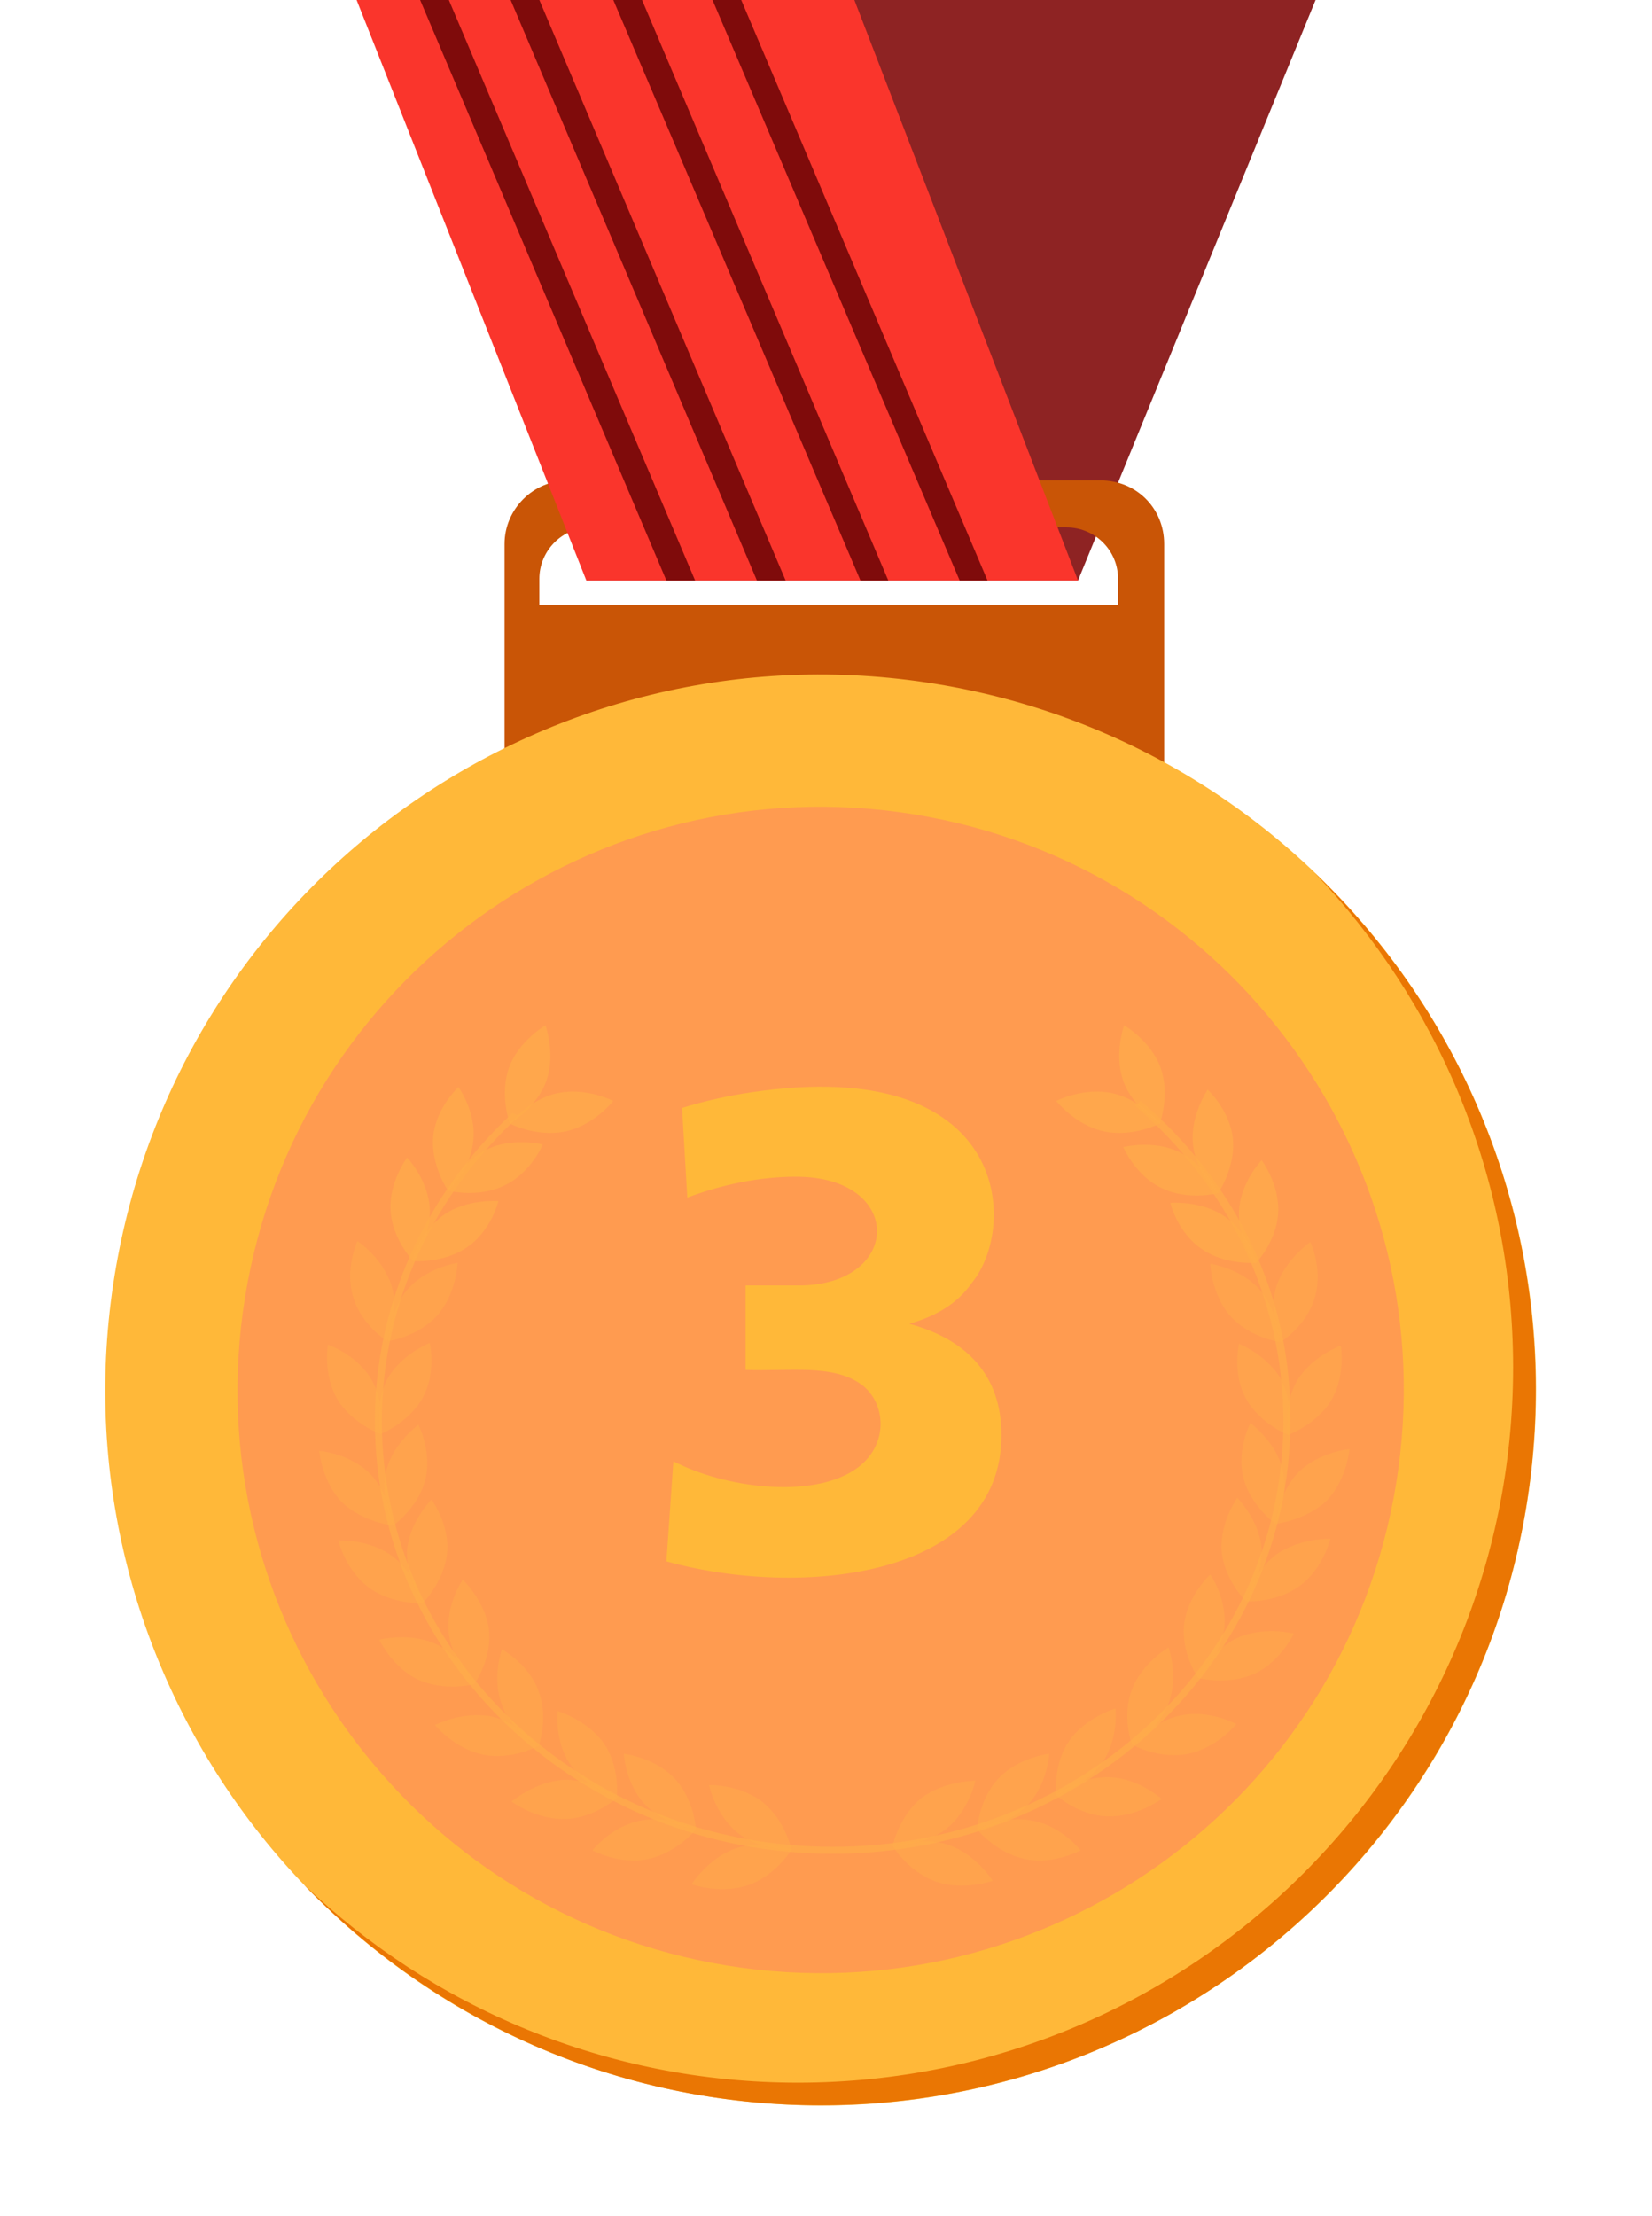 <svg width="85" height="114" viewBox="0 0 85 114" fill="none" xmlns="http://www.w3.org/2000/svg">
<path d="M67.69 0L55.467 29.864H30.169L41.408 0H67.69Z" fill="#8E2323"/>
<path d="M56.631 24.715H29.229C27.438 24.715 25.96 26.193 25.96 27.984V45.446H59.899V27.984C59.899 26.148 58.466 24.715 56.631 24.715ZM57.481 31.118H27.751V29.775C27.751 28.342 28.916 27.133 30.393 27.133H54.885C56.317 27.133 57.526 28.297 57.526 29.775V31.118H57.481Z" fill="#C95506"/>
<path d="M18.349 0L30.169 29.864H55.467L43.96 0H18.349Z" fill="#FA352C"/>
<path d="M35.766 29.864L23.095 0H21.617L34.288 29.864H35.766Z" fill="#7F0B0B"/>
<path d="M40.423 29.864L27.752 0H26.274L38.945 29.864H40.423Z" fill="#7F0B0B"/>
<path d="M45.706 29.864L33.035 0H31.557L44.273 29.864H45.706Z" fill="#7F0B0B"/>
<path d="M50.81 29.864L38.139 0H36.661L49.377 29.864H50.81Z" fill="#7F0B0B"/>
<path d="M78.555 77.403C81.811 57.339 68.186 38.434 48.122 35.178C28.057 31.921 9.152 45.547 5.896 65.611C2.64 85.675 16.265 104.58 36.33 107.837C56.394 111.093 75.299 97.467 78.555 77.403Z" fill="#FFB839"/>
<path d="M67.645 44.908C73.958 51.535 77.854 60.49 77.854 70.34C77.854 90.667 61.377 107.144 41.049 107.144C31.199 107.144 22.2 103.249 15.618 96.936C22.334 103.92 31.736 108.308 42.214 108.308C62.541 108.308 79.018 91.832 79.018 71.504C79.018 61.072 74.675 51.624 67.645 44.908Z" fill="#EA7603"/>
<path d="M71.837 76.313C74.491 59.959 63.385 44.55 47.031 41.895C30.677 39.241 15.268 50.347 12.614 66.701C9.96 83.055 21.066 98.465 37.42 101.119C53.774 103.773 69.183 92.667 71.837 76.313Z" fill="#FF9B50"/>
<g opacity="0.69">
<g opacity="0.69">
<path opacity="0.69" d="M39.258 92.727C40.422 93.667 40.736 95.19 40.736 95.19C40.736 95.19 39.169 95.234 37.96 94.294C36.796 93.354 36.482 91.832 36.482 91.832C36.482 91.832 38.094 91.787 39.258 92.727Z" fill="#FFB448"/>
<path opacity="0.69" d="M37.826 95.1C39.258 94.608 40.736 95.145 40.736 95.145C40.736 95.145 39.93 96.488 38.497 96.981C37.065 97.473 35.587 96.936 35.587 96.936C35.587 96.936 36.438 95.593 37.826 95.1Z" fill="#FFB448"/>
</g>
<g opacity="0.69">
<path opacity="0.69" d="M34.691 91.473C35.721 92.548 35.811 94.115 35.811 94.115C35.811 94.115 34.244 93.936 33.214 92.861C32.184 91.787 32.095 90.22 32.095 90.22C32.095 90.22 33.662 90.399 34.691 91.473Z" fill="#FFB448"/>
<path opacity="0.69" d="M32.945 93.667C34.423 93.354 35.811 94.115 35.811 94.115C35.811 94.115 34.826 95.324 33.348 95.637C31.87 95.951 30.483 95.19 30.483 95.19C30.483 95.19 31.468 93.936 32.945 93.667Z" fill="#FFB448"/>
<path opacity="0.69" d="M31.065 89.682C31.916 90.891 31.736 92.458 31.736 92.458C31.736 92.458 30.214 92.055 29.363 90.802C28.513 89.593 28.692 88.026 28.692 88.026C28.692 88.026 30.214 88.473 31.065 89.682Z" fill="#FFB448"/>
<path opacity="0.69" d="M29.005 91.563C30.527 91.518 31.781 92.458 31.781 92.458C31.781 92.458 30.617 93.533 29.095 93.578C27.572 93.623 26.319 92.682 26.319 92.682C26.319 92.682 27.527 91.652 29.005 91.563Z" fill="#FFB448"/>
<path opacity="0.69" d="M27.707 86.996C28.244 88.384 27.707 89.861 27.707 89.861C27.707 89.861 26.319 89.1 25.826 87.712C25.289 86.324 25.826 84.847 25.826 84.847C25.826 84.847 27.214 85.608 27.707 86.996Z" fill="#FFB448"/>
<path opacity="0.69" d="M25.244 88.294C26.722 88.608 27.707 89.817 27.707 89.817C27.707 89.817 26.319 90.578 24.841 90.264C23.364 89.951 22.378 88.742 22.378 88.742C22.378 88.742 23.767 88.026 25.244 88.294Z" fill="#FFB448"/>
<path opacity="0.69" d="M25.154 83.817C25.334 85.294 24.438 86.593 24.438 86.593C24.438 86.593 23.274 85.518 23.095 84.041C22.916 82.563 23.811 81.265 23.811 81.265C23.811 81.265 24.975 82.384 25.154 83.817Z" fill="#FFB448"/>
<path opacity="0.69" d="M22.423 84.578C23.767 85.205 24.438 86.638 24.438 86.638C24.438 86.638 22.916 87.041 21.528 86.414C20.184 85.787 19.513 84.354 19.513 84.354C19.513 84.354 21.08 83.951 22.423 84.578Z" fill="#FFB448"/>
</g>
<g opacity="0.69">
<path opacity="0.69" d="M23.005 79.877C22.871 81.354 21.752 82.474 21.752 82.474C21.752 82.474 20.856 81.175 20.946 79.743C21.08 78.265 22.199 77.146 22.199 77.146C22.199 77.146 23.14 78.399 23.005 79.877Z" fill="#FFB448"/>
<path opacity="0.69" d="M20.185 80.056C21.394 80.951 21.752 82.474 21.752 82.474C21.752 82.474 20.185 82.563 18.976 81.668C17.767 80.772 17.409 79.25 17.409 79.25C17.409 79.25 18.976 79.16 20.185 80.056Z" fill="#FFB448"/>
<path opacity="0.69" d="M21.886 76.116C21.528 77.549 20.23 78.489 20.23 78.489C20.23 78.489 19.513 77.101 19.871 75.668C20.23 74.235 21.528 73.295 21.528 73.295C21.528 73.295 22.244 74.683 21.886 76.116Z" fill="#FFB448"/>
<path opacity="0.69" d="M19.065 75.847C20.095 76.922 20.23 78.489 20.23 78.489C20.23 78.489 18.662 78.31 17.588 77.28C16.558 76.205 16.424 74.638 16.424 74.638C16.424 74.638 18.036 74.773 19.065 75.847Z" fill="#FFB448"/>
<path opacity="0.69" d="M21.752 71.907C21.035 73.206 19.558 73.788 19.558 73.788C19.558 73.788 19.244 72.265 19.916 70.967C20.632 69.668 22.11 69.086 22.11 69.086C22.11 69.086 22.468 70.564 21.752 71.907Z" fill="#FFB448"/>
<path opacity="0.69" d="M19.11 70.967C19.871 72.265 19.602 73.788 19.602 73.788C19.602 73.788 18.125 73.25 17.364 71.997C16.603 70.698 16.871 69.176 16.871 69.176C16.871 69.176 18.349 69.668 19.11 70.967Z" fill="#FFB448"/>
<path opacity="0.69" d="M22.513 67.653C21.528 68.773 19.961 68.997 19.961 68.997C19.961 68.997 20.006 67.43 20.991 66.31C21.976 65.191 23.543 64.967 23.543 64.967C23.543 64.967 23.498 66.534 22.513 67.653Z" fill="#FFB448"/>
<path opacity="0.69" d="M20.14 66.131C20.588 67.564 19.916 68.997 19.916 68.997C19.916 68.997 18.573 68.146 18.17 66.713C17.722 65.281 18.394 63.848 18.394 63.848C18.394 63.848 19.692 64.698 20.14 66.131Z" fill="#FFB448"/>
</g>
<path opacity="0.69" d="M24.035 64.161C22.826 65.012 21.215 64.877 21.215 64.877C21.215 64.877 21.617 63.355 22.826 62.505C24.035 61.654 25.647 61.788 25.647 61.788C25.647 61.788 25.289 63.31 24.035 64.161Z" fill="#FFB448"/>
<path opacity="0.69" d="M22.11 62.146C22.2 63.624 21.259 64.877 21.259 64.877C21.259 64.877 20.185 63.758 20.095 62.281C20.006 60.803 20.946 59.549 20.946 59.549C20.946 59.549 22.02 60.669 22.11 62.146Z" fill="#FFB448"/>
<path opacity="0.69" d="M25.961 60.982C24.617 61.654 23.05 61.251 23.05 61.251C23.05 61.251 23.677 59.818 25.02 59.147C26.364 58.475 27.931 58.878 27.931 58.878C27.931 58.878 27.304 60.355 25.961 60.982Z" fill="#FFB448"/>
<path opacity="0.69" d="M24.349 58.699C24.214 60.176 23.05 61.251 23.05 61.251C23.05 61.251 22.155 59.952 22.289 58.475C22.423 56.997 23.588 55.923 23.588 55.923C23.588 55.923 24.528 57.221 24.349 58.699Z" fill="#FFB448"/>
<g opacity="0.69">
<path opacity="0.69" d="M47.407 92.503C46.243 93.443 45.93 94.966 45.93 94.966C45.93 94.966 47.497 95.01 48.706 94.07C49.87 93.13 50.183 91.608 50.183 91.608C50.183 91.608 48.571 91.608 47.407 92.503Z" fill="#FFB448"/>
<path opacity="0.69" d="M48.84 94.921C47.407 94.428 45.93 94.966 45.93 94.966C45.93 94.966 46.736 96.309 48.168 96.801C49.601 97.294 51.079 96.757 51.079 96.757C51.079 96.757 50.228 95.413 48.84 94.921Z" fill="#FFB448"/>
</g>
<g opacity="0.69">
<path opacity="0.69" d="M51.392 91.473C50.362 92.548 50.273 94.115 50.273 94.115C50.273 94.115 51.84 93.936 52.87 92.861C53.9 91.787 53.989 90.22 53.989 90.22C53.989 90.22 52.422 90.399 51.392 91.473Z" fill="#FFB448"/>
<path opacity="0.69" d="M53.138 93.667C51.661 93.354 50.273 94.115 50.273 94.115C50.273 94.115 51.258 95.324 52.735 95.637C54.213 95.951 55.601 95.189 55.601 95.189C55.601 95.189 54.616 93.936 53.138 93.667Z" fill="#FFB448"/>
<path opacity="0.69" d="M55.019 89.548C54.168 90.757 54.347 92.324 54.347 92.324C54.347 92.324 55.87 91.921 56.72 90.667C57.571 89.458 57.392 87.891 57.392 87.891C57.392 87.891 55.87 88.339 55.019 89.548Z" fill="#FFB448"/>
<path opacity="0.69" d="M57.078 91.429C55.556 91.384 54.303 92.324 54.303 92.324C54.303 92.324 55.467 93.399 56.989 93.443C58.511 93.488 59.765 92.548 59.765 92.548C59.765 92.548 58.601 91.473 57.078 91.429Z" fill="#FFB448"/>
<path opacity="0.69" d="M58.243 86.906C57.705 88.294 58.243 89.772 58.243 89.772C58.243 89.772 59.631 89.011 60.123 87.623C60.66 86.235 60.123 84.757 60.123 84.757C60.123 84.757 58.78 85.518 58.243 86.906Z" fill="#FFB448"/>
<path opacity="0.69" d="M60.75 88.25C59.272 88.563 58.287 89.772 58.287 89.772C58.287 89.772 59.675 90.533 61.153 90.22C62.63 89.906 63.615 88.697 63.615 88.697C63.615 88.697 62.227 87.936 60.75 88.25Z" fill="#FFB448"/>
<path opacity="0.69" d="M60.929 83.548C60.75 85.026 61.645 86.324 61.645 86.324C61.645 86.324 62.81 85.25 62.989 83.772C63.168 82.295 62.272 80.996 62.272 80.996C62.272 80.996 61.108 82.071 60.929 83.548Z" fill="#FFB448"/>
<path opacity="0.69" d="M63.66 84.265C62.317 84.891 61.645 86.324 61.645 86.324C61.645 86.324 63.168 86.727 64.556 86.1C65.899 85.474 66.57 84.041 66.57 84.041C66.57 84.041 65.048 83.638 63.66 84.265Z" fill="#FFB448"/>
</g>
<g opacity="0.69">
<path opacity="0.69" d="M62.854 79.787C62.989 81.265 64.108 82.384 64.108 82.384C64.108 82.384 65.003 81.086 64.914 79.653C64.779 78.175 63.66 77.056 63.66 77.056C63.66 77.056 62.765 78.31 62.854 79.787Z" fill="#FFB448"/>
<path opacity="0.69" d="M65.675 79.966C64.466 80.862 64.108 82.384 64.108 82.384C64.108 82.384 65.675 82.474 66.884 81.578C68.093 80.683 68.451 79.16 68.451 79.16C68.451 79.16 66.884 79.116 65.675 79.966Z" fill="#FFB448"/>
<path opacity="0.69" d="M63.974 76.026C64.332 77.459 65.63 78.399 65.63 78.399C65.63 78.399 66.347 77.011 65.988 75.579C65.63 74.146 64.332 73.206 64.332 73.206C64.332 73.206 63.615 74.594 63.974 76.026Z" fill="#FFB448"/>
<path opacity="0.69" d="M66.794 75.758C65.765 76.832 65.63 78.399 65.63 78.399C65.63 78.399 67.197 78.22 68.272 77.19C69.302 76.116 69.436 74.549 69.436 74.549C69.436 74.549 67.869 74.683 66.794 75.758Z" fill="#FFB448"/>
<path opacity="0.69" d="M64.108 71.952C64.824 73.25 66.302 73.832 66.302 73.832C66.302 73.832 66.615 72.31 65.944 71.012C65.227 69.713 63.75 69.131 63.75 69.131C63.75 69.131 63.392 70.653 64.108 71.952Z" fill="#FFB448"/>
<path opacity="0.69" d="M66.75 71.011C65.989 72.31 66.257 73.832 66.257 73.832C66.257 73.832 67.735 73.295 68.496 72.041C69.257 70.743 68.988 69.221 68.988 69.221C68.988 69.221 67.511 69.758 66.75 71.011Z" fill="#FFB448"/>
<path opacity="0.69" d="M63.302 67.698C64.287 68.818 65.854 69.041 65.854 69.041C65.854 69.041 65.809 67.474 64.824 66.355C63.839 65.236 62.272 65.012 62.272 65.012C62.272 65.012 62.317 66.579 63.302 67.698Z" fill="#FFB448"/>
<path opacity="0.69" d="M65.675 66.176C65.227 67.609 65.899 69.041 65.899 69.041C65.899 69.041 67.242 68.191 67.645 66.758C68.093 65.325 67.421 63.892 67.421 63.892C67.421 63.892 66.123 64.788 65.675 66.176Z" fill="#FFB448"/>
</g>
<path opacity="0.69" d="M61.825 64.251C63.033 65.101 64.645 64.967 64.645 64.967C64.645 64.967 64.242 63.445 63.033 62.594C61.825 61.743 60.213 61.878 60.213 61.878C60.213 61.878 60.571 63.4 61.825 64.251Z" fill="#FFB448"/>
<path opacity="0.69" d="M63.75 62.281C63.66 63.758 64.6 65.012 64.6 65.012C64.6 65.012 65.675 63.892 65.765 62.415C65.854 60.937 64.914 59.684 64.914 59.684C64.914 59.684 63.839 60.803 63.75 62.281Z" fill="#FFB448"/>
<path opacity="0.69" d="M59.765 61.117C61.108 61.788 62.675 61.385 62.675 61.385C62.675 61.385 62.048 59.952 60.705 59.281C59.362 58.609 57.795 59.012 57.795 59.012C57.795 59.012 58.422 60.49 59.765 61.117Z" fill="#FFB448"/>
<path opacity="0.69" d="M61.377 58.833C61.511 60.31 62.675 61.385 62.675 61.385C62.675 61.385 63.571 60.087 63.437 58.609C63.302 57.132 62.138 56.057 62.138 56.057C62.138 56.057 61.243 57.355 61.377 58.833Z" fill="#FFB448"/>
<path opacity="0.69" d="M58.69 56.639C58.646 56.684 58.556 56.773 58.467 56.818C58.422 56.818 58.422 56.863 58.377 56.863C63.078 60.893 66.033 66.668 66.033 73.116C66.033 85.205 55.646 95.01 42.84 95.01C30.035 95.01 19.647 85.205 19.647 73.116C19.647 66.937 22.379 61.385 26.722 57.4C26.587 57.355 26.453 57.311 26.363 57.266C22.02 61.296 19.289 66.937 19.289 73.116C19.289 85.384 29.856 95.369 42.84 95.369C55.825 95.369 66.391 85.384 66.391 73.116C66.481 66.579 63.481 60.714 58.69 56.639Z" fill="#FFB448"/>
<path opacity="0.69" d="M29.095 58.206C27.617 58.52 26.229 57.803 26.229 57.803C26.229 57.803 27.214 56.55 28.692 56.236C30.169 55.923 31.557 56.639 31.557 56.639C31.557 56.639 30.572 57.893 29.095 58.206Z" fill="#FFB448"/>
<path opacity="0.69" d="M28.11 55.609C27.617 56.997 26.229 57.803 26.229 57.803C26.229 57.803 25.692 56.326 26.184 54.938C26.677 53.55 28.065 52.744 28.065 52.744C28.065 52.744 28.602 54.221 28.11 55.609Z" fill="#FFB448"/>
<path opacity="0.69" d="M56.81 58.206C58.287 58.52 59.675 57.803 59.675 57.803C59.675 57.803 58.69 56.55 57.213 56.236C55.735 55.923 54.347 56.639 54.347 56.639C54.347 56.639 55.332 57.893 56.81 58.206Z" fill="#FFB448"/>
<path opacity="0.69" d="M57.795 55.609C58.287 56.997 59.675 57.803 59.675 57.803C59.675 57.803 60.213 56.326 59.72 54.938C59.228 53.55 57.84 52.744 57.84 52.744C57.84 52.744 57.302 54.221 57.795 55.609Z" fill="#FFB448"/>
</g>
<path d="M46.781 68.101C49.736 68.907 51.527 70.743 51.527 73.832C51.527 81.175 41.228 82.25 34.289 80.325L34.647 75.176C37.333 76.564 41.721 77.101 43.96 75.623C45.795 74.414 45.616 72.131 44.273 71.191C42.796 70.161 40.512 70.564 38.363 70.474V66.131H41.094C46.422 66.131 46.557 60.535 40.96 60.535C39.079 60.535 37.154 60.938 35.363 61.609L35.094 56.997C36.259 56.639 37.468 56.37 38.676 56.191C51.929 54.221 52.422 63.042 50.004 65.997C49.288 67.027 48.213 67.698 46.781 68.101Z" fill="#FFB839"/>
</svg>
